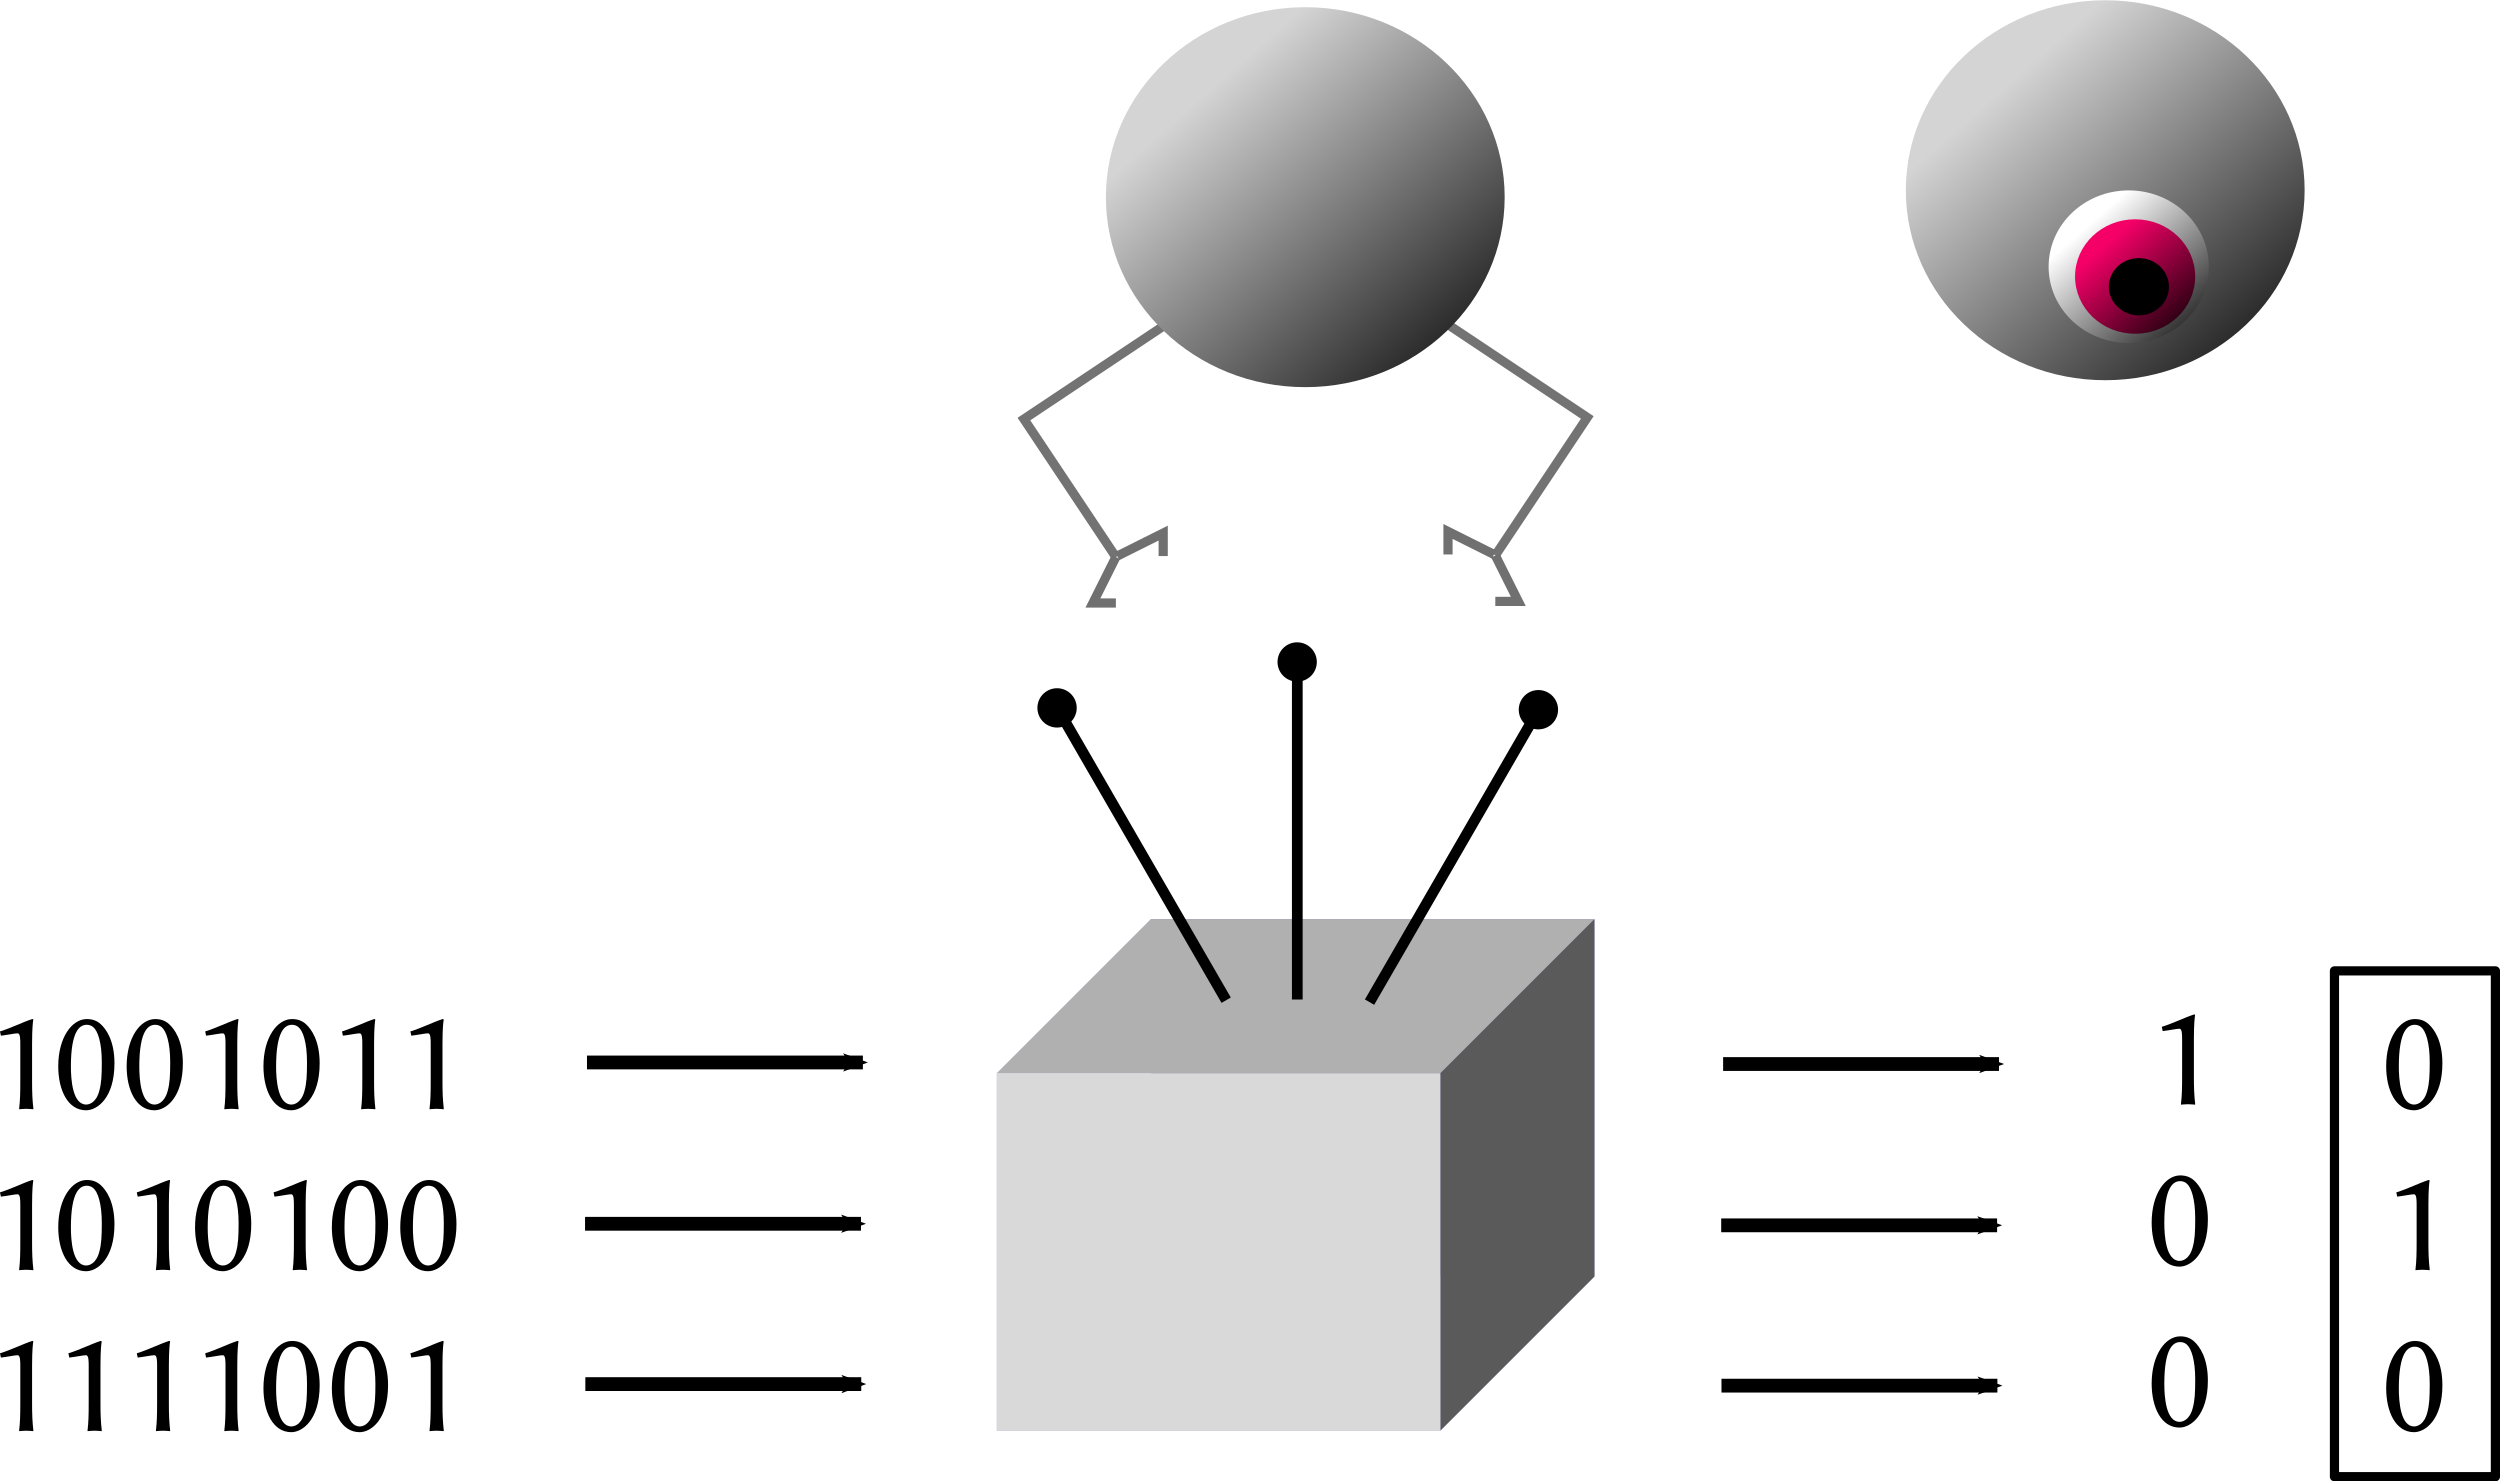 <?xml version="1.0" encoding="UTF-8" standalone="no"?>
<!-- Created with Inkscape (http://www.inkscape.org/) -->

<svg
   xmlns:dc="http://purl.org/dc/elements/1.1/"
   xmlns:cc="http://creativecommons.org/ns#"
   xmlns:rdf="http://www.w3.org/1999/02/22-rdf-syntax-ns#"
   xmlns:svg="http://www.w3.org/2000/svg"
   xmlns="http://www.w3.org/2000/svg"
   xmlns:xlink="http://www.w3.org/1999/xlink"
   xmlns:sodipodi="http://sodipodi.sourceforge.net/DTD/sodipodi-0.dtd"
   xmlns:inkscape="http://www.inkscape.org/namespaces/inkscape"
   width="153.435mm"
   height="90.913mm"
   viewBox="0 0 543.669 322.131"
   id="svg7165"
   version="1.1"
   inkscape:version="0.91 r13725"
   sodipodi:docname="box_4.svg">
  <defs
     id="defs7167">
    <marker
       inkscape:stockid="Arrow2Mend"
       orient="auto"
       refY="0"
       refX="0"
       id="Arrow2Mend-0"
       style="overflow:visible">
      <path
         inkscape:connector-curvature="0"
         id="path4220-2"
         style="fill-rule:evenodd;stroke-width:0.625;stroke-linejoin:round"
         d="M 8.719,4.034 -2.207,0.016 8.719,-4.002 c -1.745,2.372 -1.735,5.617 -6e-7,8.035 z"
         transform="scale(-0.6,-0.6)" />
    </marker>
    <marker
       inkscape:stockid="Arrow2Mend"
       orient="auto"
       refY="0"
       refX="0"
       id="marker7183"
       style="overflow:visible">
      <path
         inkscape:connector-curvature="0"
         id="path7185"
         style="fill-rule:evenodd;stroke-width:0.625;stroke-linejoin:round"
         d="M 8.719,4.034 -2.207,0.016 8.719,-4.002 c -1.745,2.372 -1.735,5.617 -6e-7,8.035 z"
         transform="scale(-0.6,-0.6)" />
    </marker>
    <marker
       inkscape:stockid="Arrow2Mend"
       orient="auto"
       refY="0"
       refX="0"
       id="marker7187"
       style="overflow:visible">
      <path
         inkscape:connector-curvature="0"
         id="path7189"
         style="fill-rule:evenodd;stroke-width:0.625;stroke-linejoin:round"
         d="M 8.719,4.034 -2.207,0.016 8.719,-4.002 c -1.745,2.372 -1.735,5.617 -6e-7,8.035 z"
         transform="scale(-0.6,-0.6)" />
    </marker>
    <marker
       inkscape:stockid="Arrow2Mend"
       orient="auto"
       refY="0"
       refX="0"
       id="marker7191"
       style="overflow:visible">
      <path
         inkscape:connector-curvature="0"
         id="path7193"
         style="fill-rule:evenodd;stroke-width:0.625;stroke-linejoin:round"
         d="M 8.719,4.034 -2.207,0.016 8.719,-4.002 c -1.745,2.372 -1.735,5.617 -6e-7,8.035 z"
         transform="scale(-0.6,-0.6)" />
    </marker>
    <marker
       inkscape:stockid="Arrow2Mend"
       orient="auto"
       refY="0"
       refX="0"
       id="marker7195"
       style="overflow:visible">
      <path
         inkscape:connector-curvature="0"
         id="path7197"
         style="fill-rule:evenodd;stroke-width:0.625;stroke-linejoin:round"
         d="M 8.719,4.034 -2.207,0.016 8.719,-4.002 c -1.745,2.372 -1.735,5.617 -6e-7,8.035 z"
         transform="scale(-0.6,-0.6)" />
    </marker>
    <marker
       inkscape:stockid="Arrow2Mend"
       orient="auto"
       refY="0"
       refX="0"
       id="marker7199"
       style="overflow:visible">
      <path
         inkscape:connector-curvature="0"
         id="path7201"
         style="fill-rule:evenodd;stroke-width:0.625;stroke-linejoin:round"
         d="M 8.719,4.034 -2.207,0.016 8.719,-4.002 c -1.745,2.372 -1.735,5.617 -6e-7,8.035 z"
         transform="scale(-0.6,-0.6)" />
    </marker>
    <marker
       inkscape:stockid="Arrow2Mend"
       orient="auto"
       refY="0"
       refX="0"
       id="Arrow2Mend-0-3"
       style="overflow:visible">
      <path
         inkscape:connector-curvature="0"
         id="path4220-2-6"
         style="fill-rule:evenodd;stroke-width:0.625;stroke-linejoin:round"
         d="M 8.719,4.034 -2.207,0.016 8.719,-4.002 c -1.745,2.372 -1.735,5.617 -6e-7,8.035 z"
         transform="scale(-0.6,-0.6)" />
    </marker>
    <marker
       inkscape:stockid="Arrow2Mend"
       orient="auto"
       refY="0"
       refX="0"
       id="marker7518"
       style="overflow:visible">
      <path
         inkscape:connector-curvature="0"
         id="path7520"
         style="fill-rule:evenodd;stroke-width:0.625;stroke-linejoin:round"
         d="M 8.719,4.034 -2.207,0.016 8.719,-4.002 c -1.745,2.372 -1.735,5.617 -6e-7,8.035 z"
         transform="scale(-0.6,-0.6)" />
    </marker>
    <marker
       inkscape:stockid="Arrow2Mend"
       orient="auto"
       refY="0"
       refX="0"
       id="marker7522"
       style="overflow:visible">
      <path
         inkscape:connector-curvature="0"
         id="path7524"
         style="fill-rule:evenodd;stroke-width:0.625;stroke-linejoin:round"
         d="M 8.719,4.034 -2.207,0.016 8.719,-4.002 c -1.745,2.372 -1.735,5.617 -6e-7,8.035 z"
         transform="scale(-0.6,-0.6)" />
    </marker>
    <marker
       inkscape:stockid="Arrow2Mend"
       orient="auto"
       refY="0"
       refX="0"
       id="marker7526"
       style="overflow:visible">
      <path
         inkscape:connector-curvature="0"
         id="path7528"
         style="fill-rule:evenodd;stroke-width:0.625;stroke-linejoin:round"
         d="M 8.719,4.034 -2.207,0.016 8.719,-4.002 c -1.745,2.372 -1.735,5.617 -6e-7,8.035 z"
         transform="scale(-0.6,-0.6)" />
    </marker>
    <marker
       inkscape:stockid="Arrow2Mend"
       orient="auto"
       refY="0"
       refX="0"
       id="marker7530"
       style="overflow:visible">
      <path
         inkscape:connector-curvature="0"
         id="path7532"
         style="fill-rule:evenodd;stroke-width:0.625;stroke-linejoin:round"
         d="M 8.719,4.034 -2.207,0.016 8.719,-4.002 c -1.745,2.372 -1.735,5.617 -6e-7,8.035 z"
         transform="scale(-0.6,-0.6)" />
    </marker>
    <marker
       inkscape:stockid="Arrow2Mend"
       orient="auto"
       refY="0"
       refX="0"
       id="marker7534"
       style="overflow:visible">
      <path
         inkscape:connector-curvature="0"
         id="path7536"
         style="fill-rule:evenodd;stroke-width:0.625;stroke-linejoin:round"
         d="M 8.719,4.034 -2.207,0.016 8.719,-4.002 c -1.745,2.372 -1.735,5.617 -6e-7,8.035 z"
         transform="scale(-0.6,-0.6)" />
    </marker>
    <marker
       inkscape:stockid="Arrow2Mend"
       orient="auto"
       refY="0"
       refX="0"
       id="marker7538"
       style="overflow:visible">
      <path
         inkscape:connector-curvature="0"
         id="path7540"
         style="fill-rule:evenodd;stroke-width:0.625;stroke-linejoin:round"
         d="M 8.719,4.034 -2.207,0.016 8.719,-4.002 c -1.745,2.372 -1.735,5.617 -6e-7,8.035 z"
         transform="scale(-0.6,-0.6)" />
    </marker>
    <marker
       inkscape:stockid="Arrow2Mend"
       orient="auto"
       refY="0"
       refX="0"
       id="marker7542"
       style="overflow:visible">
      <path
         inkscape:connector-curvature="0"
         id="path7544"
         style="fill-rule:evenodd;stroke-width:0.625;stroke-linejoin:round"
         d="M 8.719,4.034 -2.207,0.016 8.719,-4.002 c -1.745,2.372 -1.735,5.617 -6e-7,8.035 z"
         transform="scale(-0.6,-0.6)" />
    </marker>
    <marker
       inkscape:stockid="Arrow2Mend"
       orient="auto"
       refY="0"
       refX="0"
       id="marker7546"
       style="overflow:visible">
      <path
         inkscape:connector-curvature="0"
         id="path7548"
         style="fill-rule:evenodd;stroke-width:0.625;stroke-linejoin:round"
         d="M 8.719,4.034 -2.207,0.016 8.719,-4.002 c -1.745,2.372 -1.735,5.617 -6e-7,8.035 z"
         transform="scale(-0.6,-0.6)" />
    </marker>
    <marker
       inkscape:stockid="Arrow2Mend"
       orient="auto"
       refY="0"
       refX="0"
       id="marker7550"
       style="overflow:visible">
      <path
         inkscape:connector-curvature="0"
         id="path7552"
         style="fill-rule:evenodd;stroke-width:0.625;stroke-linejoin:round"
         d="M 8.719,4.034 -2.207,0.016 8.719,-4.002 c -1.745,2.372 -1.735,5.617 -6e-7,8.035 z"
         transform="scale(-0.6,-0.6)" />
    </marker>
    <marker
       inkscape:stockid="Arrow2Mend"
       orient="auto"
       refY="0"
       refX="0"
       id="marker7554"
       style="overflow:visible">
      <path
         inkscape:connector-curvature="0"
         id="path7556"
         style="fill-rule:evenodd;stroke-width:0.625;stroke-linejoin:round"
         d="M 8.719,4.034 -2.207,0.016 8.719,-4.002 c -1.745,2.372 -1.735,5.617 -6e-7,8.035 z"
         transform="scale(-0.6,-0.6)" />
    </marker>
    <marker
       inkscape:stockid="Arrow2Mend"
       orient="auto"
       refY="0"
       refX="0"
       id="marker7558"
       style="overflow:visible">
      <path
         inkscape:connector-curvature="0"
         id="path7560"
         style="fill-rule:evenodd;stroke-width:0.625;stroke-linejoin:round"
         d="M 8.719,4.034 -2.207,0.016 8.719,-4.002 c -1.745,2.372 -1.735,5.617 -6e-7,8.035 z"
         transform="scale(-0.6,-0.6)" />
    </marker>
    <linearGradient
       id="linearGradient4118-6-3">
      <stop
         style="stop-color:#d4d4d4;stop-opacity:1;"
         offset="0"
         id="stop4120-7-3" />
      <stop
         style="stop-color:#000000;stop-opacity:1"
         offset="1"
         id="stop4122-5-44" />
    </linearGradient>
    <marker
       inkscape:stockid="Arrow2Mend"
       orient="auto"
       refY="0"
       refX="0"
       id="Arrow2Mend-0-7"
       style="overflow:visible">
      <path
         inkscape:connector-curvature="0"
         id="path4220-2-5"
         style="fill-rule:evenodd;stroke-width:0.625;stroke-linejoin:round"
         d="M 8.719,4.034 -2.207,0.016 8.719,-4.002 c -1.745,2.372 -1.735,5.617 -6e-7,8.035 z"
         transform="scale(-0.6,-0.6)" />
    </marker>
    <marker
       inkscape:stockid="Arrow2Mend"
       orient="auto"
       refY="0"
       refX="0"
       id="marker8218"
       style="overflow:visible">
      <path
         inkscape:connector-curvature="0"
         id="path8220"
         style="fill-rule:evenodd;stroke-width:0.625;stroke-linejoin:round"
         d="M 8.719,4.034 -2.207,0.016 8.719,-4.002 c -1.745,2.372 -1.735,5.617 -6e-7,8.035 z"
         transform="scale(-0.6,-0.6)" />
    </marker>
    <marker
       inkscape:stockid="Arrow2Mend"
       orient="auto"
       refY="0"
       refX="0"
       id="marker8222"
       style="overflow:visible">
      <path
         inkscape:connector-curvature="0"
         id="path8224"
         style="fill-rule:evenodd;stroke-width:0.625;stroke-linejoin:round"
         d="M 8.719,4.034 -2.207,0.016 8.719,-4.002 c -1.745,2.372 -1.735,5.617 -6e-7,8.035 z"
         transform="scale(-0.6,-0.6)" />
    </marker>
    <marker
       inkscape:stockid="Arrow2Mend"
       orient="auto"
       refY="0"
       refX="0"
       id="marker8226"
       style="overflow:visible">
      <path
         inkscape:connector-curvature="0"
         id="path8228"
         style="fill-rule:evenodd;stroke-width:0.625;stroke-linejoin:round"
         d="M 8.719,4.034 -2.207,0.016 8.719,-4.002 c -1.745,2.372 -1.735,5.617 -6e-7,8.035 z"
         transform="scale(-0.6,-0.6)" />
    </marker>
    <marker
       inkscape:stockid="Arrow2Mend"
       orient="auto"
       refY="0"
       refX="0"
       id="marker8230"
       style="overflow:visible">
      <path
         inkscape:connector-curvature="0"
         id="path8232"
         style="fill-rule:evenodd;stroke-width:0.625;stroke-linejoin:round"
         d="M 8.719,4.034 -2.207,0.016 8.719,-4.002 c -1.745,2.372 -1.735,5.617 -6e-7,8.035 z"
         transform="scale(-0.6,-0.6)" />
    </marker>
    <marker
       inkscape:stockid="Arrow2Mend"
       orient="auto"
       refY="0"
       refX="0"
       id="marker8234"
       style="overflow:visible">
      <path
         inkscape:connector-curvature="0"
         id="path8236"
         style="fill-rule:evenodd;stroke-width:0.625;stroke-linejoin:round"
         d="M 8.719,4.034 -2.207,0.016 8.719,-4.002 c -1.745,2.372 -1.735,5.617 -6e-7,8.035 z"
         transform="scale(-0.6,-0.6)" />
    </marker>
    <marker
       inkscape:stockid="Arrow2Mend"
       orient="auto"
       refY="0"
       refX="0"
       id="Arrow2Mend-0-35"
       style="overflow:visible">
      <path
         inkscape:connector-curvature="0"
         id="path4220-2-62"
         style="fill-rule:evenodd;stroke-width:0.625;stroke-linejoin:round"
         d="M 8.719,4.034 -2.207,0.016 8.719,-4.002 c -1.745,2.372 -1.735,5.617 -6e-7,8.035 z"
         transform="scale(-0.6,-0.6)" />
    </marker>
    <marker
       inkscape:stockid="Arrow2Mend"
       orient="auto"
       refY="0"
       refX="0"
       id="marker8513"
       style="overflow:visible">
      <path
         inkscape:connector-curvature="0"
         id="path8515"
         style="fill-rule:evenodd;stroke-width:0.625;stroke-linejoin:round"
         d="M 8.719,4.034 -2.207,0.016 8.719,-4.002 c -1.745,2.372 -1.735,5.617 -6e-7,8.035 z"
         transform="scale(-0.6,-0.6)" />
    </marker>
    <marker
       inkscape:stockid="Arrow2Mend"
       orient="auto"
       refY="0"
       refX="0"
       id="marker8517"
       style="overflow:visible">
      <path
         inkscape:connector-curvature="0"
         id="path8519"
         style="fill-rule:evenodd;stroke-width:0.625;stroke-linejoin:round"
         d="M 8.719,4.034 -2.207,0.016 8.719,-4.002 c -1.745,2.372 -1.735,5.617 -6e-7,8.035 z"
         transform="scale(-0.6,-0.6)" />
    </marker>
    <marker
       inkscape:stockid="Arrow2Mend"
       orient="auto"
       refY="0"
       refX="0"
       id="marker8521"
       style="overflow:visible">
      <path
         inkscape:connector-curvature="0"
         id="path8523"
         style="fill-rule:evenodd;stroke-width:0.625;stroke-linejoin:round"
         d="M 8.719,4.034 -2.207,0.016 8.719,-4.002 c -1.745,2.372 -1.735,5.617 -6e-7,8.035 z"
         transform="scale(-0.6,-0.6)" />
    </marker>
    <marker
       inkscape:stockid="Arrow2Mend"
       orient="auto"
       refY="0"
       refX="0"
       id="marker8525"
       style="overflow:visible">
      <path
         inkscape:connector-curvature="0"
         id="path8527"
         style="fill-rule:evenodd;stroke-width:0.625;stroke-linejoin:round"
         d="M 8.719,4.034 -2.207,0.016 8.719,-4.002 c -1.745,2.372 -1.735,5.617 -6e-7,8.035 z"
         transform="scale(-0.6,-0.6)" />
    </marker>
    <marker
       inkscape:stockid="Arrow2Mend"
       orient="auto"
       refY="0"
       refX="0"
       id="marker8529"
       style="overflow:visible">
      <path
         inkscape:connector-curvature="0"
         id="path8531"
         style="fill-rule:evenodd;stroke-width:0.625;stroke-linejoin:round"
         d="M 8.719,4.034 -2.207,0.016 8.719,-4.002 c -1.745,2.372 -1.735,5.617 -6e-7,8.035 z"
         transform="scale(-0.6,-0.6)" />
    </marker>
    <linearGradient
       inkscape:collect="always"
       xlink:href="#linearGradient4118-6-3"
       id="linearGradient8829"
       gradientUnits="userSpaceOnUse"
       x1="382.857"
       y1="312.362"
       x2="640"
       y2="603.791" />
    <linearGradient
       inkscape:collect="always"
       xlink:href="#linearGradient4118-6-3"
       id="linearGradient8831"
       gradientUnits="userSpaceOnUse"
       x1="382.857"
       y1="312.362"
       x2="640"
       y2="603.791" />
    <linearGradient
       inkscape:collect="always"
       xlink:href="#linearGradient4118-6-7-54"
       id="linearGradient8833"
       gradientUnits="userSpaceOnUse"
       x1="382.857"
       y1="312.362"
       x2="640"
       y2="603.791" />
    <linearGradient
       id="linearGradient4118-6-7-54">
      <stop
         style="stop-color:#ffffff;stop-opacity:1;"
         offset="0"
         id="stop4120-7-4-9" />
      <stop
         style="stop-color:#000000;stop-opacity:1"
         offset="1"
         id="stop4122-5-4-8" />
    </linearGradient>
    <linearGradient
       inkscape:collect="always"
       xlink:href="#linearGradient4118-6-7-7-85"
       id="linearGradient8835"
       gradientUnits="userSpaceOnUse"
       x1="382.857"
       y1="312.362"
       x2="640"
       y2="603.791" />
    <linearGradient
       id="linearGradient4118-6-7-7-85">
      <stop
         style="stop-color:#f40067;stop-opacity:1;"
         offset="0"
         id="stop4120-7-4-8-2" />
      <stop
         style="stop-color:#000000;stop-opacity:1"
         offset="1"
         id="stop4122-5-4-6-2" />
    </linearGradient>
    <linearGradient
       inkscape:collect="always"
       xlink:href="#linearGradient4118-6-7-7-4-7"
       id="linearGradient8837"
       gradientUnits="userSpaceOnUse"
       x1="382.857"
       y1="312.362"
       x2="640"
       y2="603.791" />
    <linearGradient
       id="linearGradient4118-6-7-7-4-7">
      <stop
         style="stop-color:#000000;stop-opacity:1;"
         offset="0"
         id="stop4120-7-4-8-3-03" />
      <stop
         style="stop-color:#000000;stop-opacity:1"
         offset="1"
         id="stop4122-5-4-6-1-46" />
    </linearGradient>
  </defs>
  <sodipodi:namedview
     id="base"
     pagecolor="#ffffff"
     bordercolor="#666666"
     borderopacity="1.0"
     inkscape:pageopacity="0.0"
     inkscape:pageshadow="2"
     inkscape:zoom="0.98994949"
     inkscape:cx="349.12774"
     inkscape:cy="187.8738"
     inkscape:document-units="px"
     inkscape:current-layer="g8752"
     showgrid="false"
     fit-margin-top="0"
     fit-margin-left="0"
     fit-margin-right="0"
     fit-margin-bottom="0"
     inkscape:window-width="1366"
     inkscape:window-height="741"
     inkscape:window-x="1366"
     inkscape:window-y="0"
     inkscape:window-maximized="1" />
  <g
     inkscape:label="Layer 1"
     inkscape:groupmode="layer"
     id="layer1"
     transform="translate(-53.323,-424.449)">
    <g
       style="display:inline"
       id="g8752"
       transform="translate(-144.008,237.58)">
      <g
         id="g7094-7"
         style="display:inline"
         transform="translate(-20,80)">
        <g
           id="g3217-2"
           style="fill:#000000;fill-opacity:1;fill-rule:nonzero;stroke:#000000;stroke-width:1;stroke-linejoin:round;stroke-miterlimit:4;stroke-dasharray:none;stroke-dashoffset:0;stroke-opacity:1">
          <path
             inkscape:connector-curvature="0"
             d="m 564.063,306.766 -96.471,0 0,77.705 96.471,0 z"
             style="fill:#8686bf;fill-rule:evenodd;stroke:none"
             id="path7082-5" />
          <path
             inkscape:connector-curvature="0"
             d="m 467.593,306.766 0,77.705 -33.51,33.51 0,-77.705 z"
             style="fill:#d7d7ff;fill-rule:evenodd;stroke:none"
             id="path7084-8" />
          <path
             inkscape:connector-curvature="0"
             d="m 564.063,384.471 -96.471,0 -33.51,33.51 96.471,0 z"
             style="fill:#afafde;fill-rule:evenodd;stroke:none"
             id="path7086-9" />
          <path
             inkscape:connector-curvature="0"
             d="m 564.063,306.766 -96.471,0 -33.51,33.51 96.471,0 z"
             style="fill:#b0b0b0;fill-opacity:1;fill-rule:evenodd;stroke:none"
             id="path7088-0" />
          <path
             inkscape:connector-curvature="0"
             d="m 564.063,306.766 0,77.705 -33.51,33.51 0,-77.705 z"
             style="fill:#5a5a5a;fill-opacity:1;fill-rule:evenodd;stroke:none"
             id="path7090-2" />
          <path
             inkscape:connector-curvature="0"
             d="m 530.553,340.276 -96.471,0 0,77.705 96.471,0 z"
             style="fill:#d9d9d9;fill-opacity:1;fill-rule:evenodd;stroke:none"
             id="path7092-4" />
        </g>
        <g
           id="g4671-76"
           transform="matrix(0.777,0,0,0.777,204.19,53.834)">
          <path
             inkscape:connector-curvature="0"
             id="path4665-57"
             d="m 380,348 0,-90"
             style="fill:none;stroke:#000000;stroke-width:3;stroke-linecap:butt;stroke-linejoin:miter;stroke-miterlimit:4;stroke-dasharray:none;stroke-opacity:1" />
          <circle
             transform="translate(-20.035,0.529)"
             id="path4669-1"
             style="color:#000000;display:inline;overflow:visible;visibility:visible;fill:#000000;fill-opacity:1;fill-rule:nonzero;stroke:#000000;stroke-width:1;stroke-linecap:butt;stroke-linejoin:miter;stroke-miterlimit:4;stroke-dasharray:none;stroke-dashoffset:0;stroke-opacity:1;marker:none;enable-background:accumulate"
             cx="400"
             cy="253"
             r="5" />
        </g>
        <g
           transform="matrix(0.673,0.389,-0.389,0.673,394.792,-57.226)"
           id="g4671-7-3">
          <path
             inkscape:connector-curvature="0"
             id="path4665-5-3"
             d="m 380,348 0,-90"
             style="fill:none;stroke:#000000;stroke-width:3;stroke-linecap:butt;stroke-linejoin:miter;stroke-miterlimit:4;stroke-dasharray:none;stroke-opacity:1" />
          <circle
             transform="translate(-20.035,0.529)"
             id="path4669-9-3"
             style="color:#000000;display:inline;overflow:visible;visibility:visible;fill:#000000;fill-opacity:1;fill-rule:nonzero;stroke:#000000;stroke-width:1;stroke-linecap:butt;stroke-linejoin:miter;stroke-miterlimit:4;stroke-dasharray:none;stroke-dashoffset:0;stroke-opacity:1;marker:none;enable-background:accumulate"
             cx="400"
             cy="253"
             r="5" />
        </g>
        <g
           transform="matrix(0.673,-0.389,0.389,0.673,92.87,237.994)"
           id="g4671-2-8">
          <path
             inkscape:connector-curvature="0"
             id="path4665-2-5"
             d="m 380,348 0,-90"
             style="fill:none;stroke:#000000;stroke-width:3;stroke-linecap:butt;stroke-linejoin:miter;stroke-miterlimit:4;stroke-dasharray:none;stroke-opacity:1" />
          <circle
             transform="translate(-20.035,0.529)"
             id="path4669-8-1"
             style="color:#000000;display:inline;overflow:visible;visibility:visible;fill:#000000;fill-opacity:1;fill-rule:nonzero;stroke:#000000;stroke-width:1;stroke-linecap:butt;stroke-linejoin:miter;stroke-miterlimit:4;stroke-dasharray:none;stroke-dashoffset:0;stroke-opacity:1;marker:none;enable-background:accumulate"
             cx="400"
             cy="253"
             r="5" />
        </g>
      </g>
      <path
         inkscape:connector-curvature="0"
         id="path4744-0"
         d="m 324.562,453 60,0"
         style="display:inline;fill:none;stroke:#000000;stroke-width:3;stroke-linecap:butt;stroke-linejoin:miter;stroke-miterlimit:4;stroke-dasharray:none;stroke-opacity:1;marker-end:url(#Arrow2Mend-0-35)" />
      <g
         transform="translate(-22,144.882)"
         style="font-style:normal;font-variant:normal;font-weight:normal;font-stretch:normal;font-size:32px;line-height:125%;font-family:'Linux Biolinum O';-inkscape-font-specification:Sans;text-align:end;letter-spacing:0px;word-spacing:0px;text-anchor:end;display:inline;fill:#000000;fill-opacity:1;stroke:none"
         id="flowRoot4954-8">
        <path
           d="m 226.307,312.07 0,-8.128 c 0,-3.456 0.192,-4.736 0.256,-5.184 0,-0.16 -0.096,-0.16 -0.224,-0.16 -2.08,0.672 -4.512,1.92 -7.008,2.688 l 0.192,0.928 c 1.44,-0.16 3.008,-0.512 3.648,-0.512 0.576,0 0.576,1.28 0.576,2.432 l 0,7.936 c 0,2.496 -0.032,4.224 -0.256,6.048 l 0.032,0.096 c 0,0 0.896,-0.096 1.472,-0.096 0.64,0 1.536,0.096 1.536,0.096 l 0.064,-0.096 c -0.224,-1.92 -0.288,-3.52 -0.288,-6.048 z"
           style=""
           id="path3517" />
        <path
           d="m 238.206,299.846 c 0.544,0 1.056,0.192 1.408,0.512 0.992,0.832 1.856,3.328 1.856,7.616 0,2.944 -0.096,4.608 -0.544,6.24 -0.704,2.656 -2.272,2.976 -2.848,2.976 -2.976,0 -3.328,-5.472 -3.328,-8.256 0,-7.904 1.984,-9.088 3.456,-9.088 z m -0.16,18.592 c 2.464,0 6.176,-2.72 6.176,-10.208 0,-4.992 -1.824,-7.456 -2.976,-8.512 -0.864,-0.8 -1.888,-1.12 -3.04,-1.12 -3.2,0 -6.208,3.968 -6.208,10.272 0,5.184 2.08,9.568 6.048,9.568 z"
           style=""
           id="path3519" />
        <path
           d="m 256.057,312.07 0,-8.128 c 0,-3.456 0.192,-4.736 0.256,-5.184 0,-0.16 -0.096,-0.16 -0.224,-0.16 -2.08,0.672 -4.512,1.92 -7.008,2.688 l 0.192,0.928 c 1.44,-0.16 3.008,-0.512 3.648,-0.512 0.576,0 0.576,1.28 0.576,2.432 l 0,7.936 c 0,2.496 -0.032,4.224 -0.256,6.048 l 0.032,0.096 c 0,0 0.896,-0.096 1.472,-0.096 0.64,0 1.536,0.096 1.536,0.096 l 0.064,-0.096 c -0.224,-1.92 -0.288,-3.52 -0.288,-6.048 z"
           style=""
           id="path3521" />
        <path
           d="m 267.956,299.846 c 0.544,0 1.056,0.192 1.408,0.512 0.992,0.832 1.856,3.328 1.856,7.616 0,2.944 -0.096,4.608 -0.544,6.24 -0.704,2.656 -2.272,2.976 -2.848,2.976 -2.976,0 -3.328,-5.472 -3.328,-8.256 0,-7.904 1.984,-9.088 3.456,-9.088 z m -0.16,18.592 c 2.464,0 6.176,-2.72 6.176,-10.208 0,-4.992 -1.824,-7.456 -2.976,-8.512 -0.864,-0.8 -1.888,-1.12 -3.04,-1.12 -3.2,0 -6.208,3.968 -6.208,10.272 0,5.184 2.08,9.568 6.048,9.568 z"
           style=""
           id="path3523" />
        <path
           d="m 285.807,312.07 0,-8.128 c 0,-3.456 0.192,-4.736 0.256,-5.184 0,-0.16 -0.096,-0.16 -0.224,-0.16 -2.08,0.672 -4.512,1.92 -7.008,2.688 l 0.192,0.928 c 1.44,-0.16 3.008,-0.512 3.648,-0.512 0.576,0 0.576,1.28 0.576,2.432 l 0,7.936 c 0,2.496 -0.032,4.224 -0.256,6.048 l 0.032,0.096 c 0,0 0.896,-0.096 1.472,-0.096 0.64,0 1.536,0.096 1.536,0.096 l 0.064,-0.096 c -0.224,-1.92 -0.288,-3.52 -0.288,-6.048 z"
           style=""
           id="path3525" />
        <path
           d="m 297.706,299.846 c 0.544,0 1.056,0.192 1.408,0.512 0.992,0.832 1.856,3.328 1.856,7.616 0,2.944 -0.096,4.608 -0.544,6.24 -0.704,2.656 -2.272,2.976 -2.848,2.976 -2.976,0 -3.328,-5.472 -3.328,-8.256 0,-7.904 1.984,-9.088 3.456,-9.088 z m -0.16,18.592 c 2.464,0 6.176,-2.72 6.176,-10.208 0,-4.992 -1.824,-7.456 -2.976,-8.512 -0.864,-0.8 -1.888,-1.12 -3.04,-1.12 -3.2,0 -6.208,3.968 -6.208,10.272 0,5.184 2.08,9.568 6.048,9.568 z"
           style=""
           id="path3527" />
        <path
           d="m 312.581,299.846 c 0.544,0 1.056,0.192 1.408,0.512 0.992,0.832 1.856,3.328 1.856,7.616 0,2.944 -0.096,4.608 -0.544,6.24 -0.704,2.656 -2.272,2.976 -2.848,2.976 -2.976,0 -3.328,-5.472 -3.328,-8.256 0,-7.904 1.984,-9.088 3.456,-9.088 z m -0.16,18.592 c 2.464,0 6.176,-2.72 6.176,-10.208 0,-4.992 -1.824,-7.456 -2.976,-8.512 -0.864,-0.8 -1.888,-1.12 -3.04,-1.12 -3.2,0 -6.208,3.968 -6.208,10.272 0,5.184 2.08,9.568 6.048,9.568 z"
           style=""
           id="path3529" />
      </g>
      <g
         transform="translate(-22,179.882)"
         style="font-style:normal;font-variant:normal;font-weight:normal;font-stretch:normal;font-size:32px;line-height:125%;font-family:'Linux Biolinum O';-inkscape-font-specification:Sans;text-align:end;letter-spacing:0px;word-spacing:0px;text-anchor:end;display:inline;fill:#000000;fill-opacity:1;stroke:none"
         id="flowRoot4954-6-50">
        <path
           d="m 226.307,312.07 0,-8.128 c 0,-3.456 0.192,-4.736 0.256,-5.184 0,-0.16 -0.096,-0.16 -0.224,-0.16 -2.08,0.672 -4.512,1.92 -7.008,2.688 l 0.192,0.928 c 1.44,-0.16 3.008,-0.512 3.648,-0.512 0.576,0 0.576,1.28 0.576,2.432 l 0,7.936 c 0,2.496 -0.032,4.224 -0.256,6.048 l 0.032,0.096 c 0,0 0.896,-0.096 1.472,-0.096 0.64,0 1.536,0.096 1.536,0.096 l 0.064,-0.096 c -0.224,-1.92 -0.288,-3.52 -0.288,-6.048 z"
           style=""
           id="path3502" />
        <path
           d="m 241.182,312.07 0,-8.128 c 0,-3.456 0.192,-4.736 0.256,-5.184 0,-0.16 -0.096,-0.16 -0.224,-0.16 -2.08,0.672 -4.512,1.92 -7.008,2.688 l 0.192,0.928 c 1.44,-0.16 3.008,-0.512 3.648,-0.512 0.576,0 0.576,1.28 0.576,2.432 l 0,7.936 c 0,2.496 -0.032,4.224 -0.256,6.048 l 0.032,0.096 c 0,0 0.896,-0.096 1.472,-0.096 0.64,0 1.536,0.096 1.536,0.096 l 0.064,-0.096 c -0.224,-1.92 -0.288,-3.52 -0.288,-6.048 z"
           style=""
           id="path3504" />
        <path
           d="m 256.057,312.07 0,-8.128 c 0,-3.456 0.192,-4.736 0.256,-5.184 0,-0.16 -0.096,-0.16 -0.224,-0.16 -2.08,0.672 -4.512,1.92 -7.008,2.688 l 0.192,0.928 c 1.44,-0.16 3.008,-0.512 3.648,-0.512 0.576,0 0.576,1.28 0.576,2.432 l 0,7.936 c 0,2.496 -0.032,4.224 -0.256,6.048 l 0.032,0.096 c 0,0 0.896,-0.096 1.472,-0.096 0.64,0 1.536,0.096 1.536,0.096 l 0.064,-0.096 c -0.224,-1.92 -0.288,-3.52 -0.288,-6.048 z"
           style=""
           id="path3506" />
        <path
           d="m 270.932,312.07 0,-8.128 c 0,-3.456 0.192,-4.736 0.256,-5.184 0,-0.16 -0.096,-0.16 -0.224,-0.16 -2.08,0.672 -4.512,1.92 -7.008,2.688 l 0.192,0.928 c 1.44,-0.16 3.008,-0.512 3.648,-0.512 0.576,0 0.576,1.28 0.576,2.432 l 0,7.936 c 0,2.496 -0.032,4.224 -0.256,6.048 l 0.032,0.096 c 0,0 0.896,-0.096 1.472,-0.096 0.64,0 1.536,0.096 1.536,0.096 l 0.064,-0.096 c -0.224,-1.92 -0.288,-3.52 -0.288,-6.048 z"
           style=""
           id="path3508" />
        <path
           d="m 282.831,299.846 c 0.544,0 1.056,0.192 1.408,0.512 0.992,0.832 1.856,3.328 1.856,7.616 0,2.944 -0.096,4.608 -0.544,6.24 -0.704,2.656 -2.272,2.976 -2.848,2.976 -2.976,0 -3.328,-5.472 -3.328,-8.256 0,-7.904 1.984,-9.088 3.456,-9.088 z m -0.16,18.592 c 2.464,0 6.176,-2.72 6.176,-10.208 0,-4.992 -1.824,-7.456 -2.976,-8.512 -0.864,-0.8 -1.888,-1.12 -3.04,-1.12 -3.2,0 -6.208,3.968 -6.208,10.272 0,5.184 2.08,9.568 6.048,9.568 z"
           style=""
           id="path3510" />
        <path
           d="m 297.706,299.846 c 0.544,0 1.056,0.192 1.408,0.512 0.992,0.832 1.856,3.328 1.856,7.616 0,2.944 -0.096,4.608 -0.544,6.24 -0.704,2.656 -2.272,2.976 -2.848,2.976 -2.976,0 -3.328,-5.472 -3.328,-8.256 0,-7.904 1.984,-9.088 3.456,-9.088 z m -0.16,18.592 c 2.464,0 6.176,-2.72 6.176,-10.208 0,-4.992 -1.824,-7.456 -2.976,-8.512 -0.864,-0.8 -1.888,-1.12 -3.04,-1.12 -3.2,0 -6.208,3.968 -6.208,10.272 0,5.184 2.08,9.568 6.048,9.568 z"
           style=""
           id="path3512" />
        <path
           d="m 315.557,312.07 0,-8.128 c 0,-3.456 0.192,-4.736 0.256,-5.184 0,-0.16 -0.096,-0.16 -0.224,-0.16 -2.08,0.672 -4.512,1.92 -7.008,2.688 l 0.192,0.928 c 1.44,-0.16 3.008,-0.512 3.648,-0.512 0.576,0 0.576,1.28 0.576,2.432 l 0,7.936 c 0,2.496 -0.032,4.224 -0.256,6.048 l 0.032,0.096 c 0,0 0.896,-0.096 1.472,-0.096 0.64,0 1.536,0.096 1.536,0.096 l 0.064,-0.096 c -0.224,-1.92 -0.288,-3.52 -0.288,-6.048 z"
           style=""
           id="path3514" />
      </g>
      <g
         transform="translate(-22,109.882)"
         style="font-style:normal;font-variant:normal;font-weight:normal;font-stretch:normal;font-size:32px;line-height:125%;font-family:'Linux Biolinum O';-inkscape-font-specification:Sans;text-align:end;letter-spacing:0px;word-spacing:0px;text-anchor:end;display:inline;fill:#000000;fill-opacity:1;stroke:none"
         id="flowRoot4954-6-3-1">
        <path
           d="m 226.307,312.07 0,-8.128 c 0,-3.456 0.192,-4.736 0.256,-5.184 0,-0.16 -0.096,-0.16 -0.224,-0.16 -2.08,0.672 -4.512,1.92 -7.008,2.688 l 0.192,0.928 c 1.44,-0.16 3.008,-0.512 3.648,-0.512 0.576,0 0.576,1.28 0.576,2.432 l 0,7.936 c 0,2.496 -0.032,4.224 -0.256,6.048 l 0.032,0.096 c 0,0 0.896,-0.096 1.472,-0.096 0.64,0 1.536,0.096 1.536,0.096 l 0.064,-0.096 c -0.224,-1.92 -0.288,-3.52 -0.288,-6.048 z"
           style=""
           id="path3487" />
        <path
           d="m 238.206,299.846 c 0.544,0 1.056,0.192 1.408,0.512 0.992,0.832 1.856,3.328 1.856,7.616 0,2.944 -0.096,4.608 -0.544,6.24 -0.704,2.656 -2.272,2.976 -2.848,2.976 -2.976,0 -3.328,-5.472 -3.328,-8.256 0,-7.904 1.984,-9.088 3.456,-9.088 z m -0.16,18.592 c 2.464,0 6.176,-2.72 6.176,-10.208 0,-4.992 -1.824,-7.456 -2.976,-8.512 -0.864,-0.8 -1.888,-1.12 -3.04,-1.12 -3.2,0 -6.208,3.968 -6.208,10.272 0,5.184 2.08,9.568 6.048,9.568 z"
           style=""
           id="path3489" />
        <path
           d="m 253.081,299.846 c 0.544,0 1.056,0.192 1.408,0.512 0.992,0.832 1.856,3.328 1.856,7.616 0,2.944 -0.096,4.608 -0.544,6.24 -0.704,2.656 -2.272,2.976 -2.848,2.976 -2.976,0 -3.328,-5.472 -3.328,-8.256 0,-7.904 1.984,-9.088 3.456,-9.088 z m -0.16,18.592 c 2.464,0 6.176,-2.72 6.176,-10.208 0,-4.992 -1.824,-7.456 -2.976,-8.512 -0.864,-0.8 -1.888,-1.12 -3.04,-1.12 -3.2,0 -6.208,3.968 -6.208,10.272 0,5.184 2.08,9.568 6.048,9.568 z"
           style=""
           id="path3491" />
        <path
           d="m 270.932,312.07 0,-8.128 c 0,-3.456 0.192,-4.736 0.256,-5.184 0,-0.16 -0.096,-0.16 -0.224,-0.16 -2.08,0.672 -4.512,1.92 -7.008,2.688 l 0.192,0.928 c 1.44,-0.16 3.008,-0.512 3.648,-0.512 0.576,0 0.576,1.28 0.576,2.432 l 0,7.936 c 0,2.496 -0.032,4.224 -0.256,6.048 l 0.032,0.096 c 0,0 0.896,-0.096 1.472,-0.096 0.64,0 1.536,0.096 1.536,0.096 l 0.064,-0.096 c -0.224,-1.92 -0.288,-3.52 -0.288,-6.048 z"
           style=""
           id="path3493" />
        <path
           d="m 282.831,299.846 c 0.544,0 1.056,0.192 1.408,0.512 0.992,0.832 1.856,3.328 1.856,7.616 0,2.944 -0.096,4.608 -0.544,6.24 -0.704,2.656 -2.272,2.976 -2.848,2.976 -2.976,0 -3.328,-5.472 -3.328,-8.256 0,-7.904 1.984,-9.088 3.456,-9.088 z m -0.16,18.592 c 2.464,0 6.176,-2.72 6.176,-10.208 0,-4.992 -1.824,-7.456 -2.976,-8.512 -0.864,-0.8 -1.888,-1.12 -3.04,-1.12 -3.2,0 -6.208,3.968 -6.208,10.272 0,5.184 2.08,9.568 6.048,9.568 z"
           style=""
           id="path3495" />
        <path
           d="m 300.682,312.07 0,-8.128 c 0,-3.456 0.192,-4.736 0.256,-5.184 0,-0.16 -0.096,-0.16 -0.224,-0.16 -2.08,0.672 -4.512,1.92 -7.008,2.688 l 0.192,0.928 c 1.44,-0.16 3.008,-0.512 3.648,-0.512 0.576,0 0.576,1.28 0.576,2.432 l 0,7.936 c 0,2.496 -0.032,4.224 -0.256,6.048 l 0.032,0.096 c 0,0 0.896,-0.096 1.472,-0.096 0.64,0 1.536,0.096 1.536,0.096 l 0.064,-0.096 c -0.224,-1.92 -0.288,-3.52 -0.288,-6.048 z"
           style=""
           id="path3497" />
        <path
           d="m 315.557,312.07 0,-8.128 c 0,-3.456 0.192,-4.736 0.256,-5.184 0,-0.16 -0.096,-0.16 -0.224,-0.16 -2.08,0.672 -4.512,1.92 -7.008,2.688 l 0.192,0.928 c 1.44,-0.16 3.008,-0.512 3.648,-0.512 0.576,0 0.576,1.28 0.576,2.432 l 0,7.936 c 0,2.496 -0.032,4.224 -0.256,6.048 l 0.032,0.096 c 0,0 0.896,-0.096 1.472,-0.096 0.64,0 1.536,0.096 1.536,0.096 l 0.064,-0.096 c -0.224,-1.92 -0.288,-3.52 -0.288,-6.048 z"
           style=""
           id="path3499" />
      </g>
      <g
         transform="translate(465.562,143.882)"
         style="font-style:normal;font-variant:normal;font-weight:normal;font-stretch:normal;font-size:32px;line-height:125%;font-family:'Linux Biolinum O';-inkscape-font-specification:Sans;text-align:start;letter-spacing:0px;word-spacing:0px;text-anchor:start;display:inline;fill:#000000;fill-opacity:1;stroke:none"
         id="flowRoot4954-6-3-7-3">
        <path
           d="m 205.893,299.846 c 0.544,0 1.056,0.192 1.408,0.512 0.992,0.832 1.856,3.328 1.856,7.616 0,2.944 -0.096,4.608 -0.544,6.24 -0.704,2.656 -2.272,2.976 -2.848,2.976 -2.976,0 -3.328,-5.472 -3.328,-8.256 0,-7.904 1.984,-9.088 3.456,-9.088 z m -0.16,18.592 c 2.464,0 6.176,-2.72 6.176,-10.208 0,-4.992 -1.824,-7.456 -2.976,-8.512 -0.864,-0.8 -1.888,-1.12 -3.04,-1.12 -3.2,0 -6.208,3.968 -6.208,10.272 0,5.184 2.08,9.568 6.048,9.568 z"
           style=""
           id="path3548" />
      </g>
      <g
         transform="translate(465.562,108.882)"
         style="font-style:normal;font-variant:normal;font-weight:normal;font-stretch:normal;font-size:32px;line-height:125%;font-family:'Linux Biolinum O';-inkscape-font-specification:Sans;text-align:start;letter-spacing:0px;word-spacing:0px;text-anchor:start;display:inline;fill:#000000;fill-opacity:1;stroke:none"
         id="flowRoot4954-6-3-7-0-83">
        <path
           d="m 208.869,312.07 0,-8.128 c 0,-3.456 0.192,-4.736 0.256,-5.184 0,-0.16 -0.096,-0.16 -0.224,-0.16 -2.08,0.672 -4.512,1.92 -7.008,2.688 l 0.192,0.928 c 1.44,-0.16 3.008,-0.512 3.648,-0.512 0.576,0 0.576,1.28 0.576,2.432 l 0,7.936 c 0,2.496 -0.032,4.224 -0.256,6.048 l 0.032,0.096 c 0,0 0.896,-0.096 1.472,-0.096 0.64,0 1.536,0.096 1.536,0.096 l 0.064,-0.096 c -0.224,-1.92 -0.288,-3.52 -0.288,-6.048 z"
           style=""
           id="path3545" />
      </g>
      <g
         transform="translate(465.562,178.882)"
         style="font-style:normal;font-variant:normal;font-weight:normal;font-stretch:normal;font-size:32px;line-height:125%;font-family:'Linux Biolinum O';-inkscape-font-specification:Sans;text-align:start;letter-spacing:0px;word-spacing:0px;text-anchor:start;display:inline;fill:#000000;fill-opacity:1;stroke:none"
         id="flowRoot4954-6-3-7-0-0-9">
        <path
           d="m 205.893,299.846 c 0.544,0 1.056,0.192 1.408,0.512 0.992,0.832 1.856,3.328 1.856,7.616 0,2.944 -0.096,4.608 -0.544,6.24 -0.704,2.656 -2.272,2.976 -2.848,2.976 -2.976,0 -3.328,-5.472 -3.328,-8.256 0,-7.904 1.984,-9.088 3.456,-9.088 z m -0.16,18.592 c 2.464,0 6.176,-2.72 6.176,-10.208 0,-4.992 -1.824,-7.456 -2.976,-8.512 -0.864,-0.8 -1.888,-1.12 -3.04,-1.12 -3.2,0 -6.208,3.968 -6.208,10.272 0,5.184 2.08,9.568 6.048,9.568 z"
           style=""
           id="path3542" />
      </g>
      <path
         inkscape:connector-curvature="0"
         id="path4744-1-7"
         d="m 324.979,417.921 60,0"
         style="display:inline;fill:none;stroke:#000000;stroke-width:3;stroke-linecap:butt;stroke-linejoin:miter;stroke-miterlimit:4;stroke-dasharray:none;stroke-opacity:1;marker-end:url(#Arrow2Mend-0-35)" />
      <path
         inkscape:connector-curvature="0"
         id="path4744-1-4-6"
         d="m 324.624,487.865 60,0"
         style="display:inline;fill:none;stroke:#000000;stroke-width:3;stroke-linecap:butt;stroke-linejoin:miter;stroke-miterlimit:4;stroke-dasharray:none;stroke-opacity:1;marker-end:url(#Arrow2Mend-0-35)" />
      <path
         inkscape:connector-curvature="0"
         id="path4744-6-1"
         d="m 571.636,453.338 60,0"
         style="display:inline;fill:none;stroke:#000000;stroke-width:3;stroke-linecap:butt;stroke-linejoin:miter;stroke-miterlimit:4;stroke-dasharray:none;stroke-opacity:1;marker-end:url(#Arrow2Mend-0-35)" />
      <path
         inkscape:connector-curvature="0"
         id="path4744-1-9-5"
         d="m 572.053,418.259 60,0"
         style="display:inline;fill:none;stroke:#000000;stroke-width:3;stroke-linecap:butt;stroke-linejoin:miter;stroke-miterlimit:4;stroke-dasharray:none;stroke-opacity:1;marker-end:url(#Arrow2Mend-0-35)" />
      <path
         inkscape:connector-curvature="0"
         id="path4744-1-4-3-06"
         d="m 571.698,488.202 60,0"
         style="display:inline;fill:none;stroke:#000000;stroke-width:3;stroke-linecap:butt;stroke-linejoin:miter;stroke-miterlimit:4;stroke-dasharray:none;stroke-opacity:1;marker-end:url(#Arrow2Mend-0-35)" />
      <g
         id="g5491-5"
         style="display:inline"
         transform="translate(-20,80)">
        <g
           transform="matrix(-1,0,0,1,1002.513,-0.35)"
           id="g5390-0-0">
          <path
             inkscape:connector-curvature="0"
             id="path5350-6-8"
             d="m 470,178 -30,20 20,30"
             style="fill:none;stroke:#737373;stroke-width:2;stroke-linecap:butt;stroke-linejoin:miter;stroke-miterlimit:4;stroke-dasharray:none;stroke-opacity:1" />
          <path
             inkscape:connector-curvature="0"
             id="path5370-8-1"
             d="m 460,228 -5,10 5,0"
             style="fill:none;stroke:#707070;stroke-width:2;stroke-linecap:butt;stroke-linejoin:miter;stroke-miterlimit:4;stroke-dasharray:none;stroke-opacity:1" />
          <path
             inkscape:connector-curvature="0"
             id="path5370-2-9-2"
             d="m 460.287,227.795 10,-5 0,5"
             style="fill:none;stroke:#707070;stroke-width:2;stroke-linecap:butt;stroke-linejoin:miter;stroke-miterlimit:4;stroke-dasharray:none;stroke-opacity:1" />
        </g>
        <g
           id="g5390-2">
          <path
             inkscape:connector-curvature="0"
             id="path5350-69"
             d="m 470,178 -30,20 20,30"
             style="fill:none;stroke:#737373;stroke-width:2;stroke-linecap:butt;stroke-linejoin:miter;stroke-miterlimit:4;stroke-dasharray:none;stroke-opacity:1" />
          <path
             inkscape:connector-curvature="0"
             id="path5370-1"
             d="m 460,228 -5,10 5,0"
             style="fill:none;stroke:#707070;stroke-width:2;stroke-linecap:butt;stroke-linejoin:miter;stroke-miterlimit:4;stroke-dasharray:none;stroke-opacity:1" />
          <path
             inkscape:connector-curvature="0"
             id="path5370-2-0"
             d="m 460.287,227.795 10,-5 0,5"
             style="fill:none;stroke:#707070;stroke-width:2;stroke-linecap:butt;stroke-linejoin:miter;stroke-miterlimit:4;stroke-dasharray:none;stroke-opacity:1" />
        </g>
        <ellipse
           style="fill:url(#linearGradient8829);fill-opacity:1;fill-rule:evenodd"
           id="path4098-3-4"
           transform="matrix(0.239,0,0,0.239,393.636,47.438)"
           cx="450"
           cy="428.076"
           rx="181.429"
           ry="172.857" />
      </g>
      <g
         id="g5485-2"
         style="display:inline"
         transform="translate(-20,80)">
        <ellipse
           style="fill:url(#linearGradient8831);fill-opacity:1;fill-rule:evenodd"
           id="path4098-3-5-7"
           transform="matrix(0.239,0,0,0.239,567.601,45.927)"
           cx="450"
           cy="428.076"
           rx="181.429"
           ry="172.857" />
        <ellipse
           style="fill:url(#linearGradient8833);fill-opacity:1;fill-rule:evenodd"
           id="path4098-3-3-4"
           transform="matrix(0.096,0,0,0.096,637.056,123.771)"
           cx="450"
           cy="428.076"
           rx="181.429"
           ry="172.857" />
        <ellipse
           style="fill:url(#linearGradient8835);fill-opacity:1;fill-rule:evenodd"
           id="path4098-3-3-8-0"
           transform="matrix(0.072,0,0,0.072,649.25,136.181)"
           cx="450"
           cy="428.076"
           rx="181.429"
           ry="172.857" />
        <ellipse
           style="fill:url(#linearGradient8837);fill-opacity:1;fill-rule:evenodd"
           id="path4098-3-3-8-4-3"
           transform="matrix(0.036,0,0,0.036,666.268,153.81)"
           cx="450"
           cy="428.076"
           rx="181.429"
           ry="172.857" />
      </g>
      <g
         transform="translate(516.562,144.882)"
         style="font-style:normal;font-variant:normal;font-weight:normal;font-stretch:normal;font-size:32px;line-height:125%;font-family:'Linux Biolinum O';-inkscape-font-specification:Sans;text-align:start;letter-spacing:0px;word-spacing:0px;text-anchor:start;display:inline;fill:#000000;fill-opacity:1;stroke:none"
         id="flowRoot4954-6-3-7-2-2">
        <path
           d="m 208.869,312.07 0,-8.128 c 0,-3.456 0.192,-4.736 0.256,-5.184 0,-0.16 -0.096,-0.16 -0.224,-0.16 -2.08,0.672 -4.512,1.92 -7.008,2.688 l 0.192,0.928 c 1.44,-0.16 3.008,-0.512 3.648,-0.512 0.576,0 0.576,1.28 0.576,2.432 l 0,7.936 c 0,2.496 -0.032,4.224 -0.256,6.048 l 0.032,0.096 c 0,0 0.896,-0.096 1.472,-0.096 0.64,0 1.536,0.096 1.536,0.096 l 0.064,-0.096 c -0.224,-1.92 -0.288,-3.52 -0.288,-6.048 z"
           style=""
           id="path3539" />
      </g>
      <g
         transform="translate(516.562,109.882)"
         style="font-style:normal;font-variant:normal;font-weight:normal;font-stretch:normal;font-size:32px;line-height:125%;font-family:'Linux Biolinum O';-inkscape-font-specification:Sans;text-align:start;letter-spacing:0px;word-spacing:0px;text-anchor:start;display:inline;fill:#000000;fill-opacity:1;stroke:none"
         id="flowRoot4954-6-3-7-0-5-7">
        <path
           d="m 205.893,299.846 c 0.544,0 1.056,0.192 1.408,0.512 0.992,0.832 1.856,3.328 1.856,7.616 0,2.944 -0.096,4.608 -0.544,6.24 -0.704,2.656 -2.272,2.976 -2.848,2.976 -2.976,0 -3.328,-5.472 -3.328,-8.256 0,-7.904 1.984,-9.088 3.456,-9.088 z m -0.16,18.592 c 2.464,0 6.176,-2.72 6.176,-10.208 0,-4.992 -1.824,-7.456 -2.976,-8.512 -0.864,-0.8 -1.888,-1.12 -3.04,-1.12 -3.2,0 -6.208,3.968 -6.208,10.272 0,5.184 2.08,9.568 6.048,9.568 z"
           style=""
           id="path3536" />
      </g>
      <g
         transform="translate(516.562,179.882)"
         style="font-style:normal;font-variant:normal;font-weight:normal;font-stretch:normal;font-size:32px;line-height:125%;font-family:'Linux Biolinum O';-inkscape-font-specification:Sans;text-align:start;letter-spacing:0px;word-spacing:0px;text-anchor:start;display:inline;fill:#000000;fill-opacity:1;stroke:none"
         id="flowRoot4954-6-3-7-0-0-7-4">
        <path
           d="m 205.893,299.846 c 0.544,0 1.056,0.192 1.408,0.512 0.992,0.832 1.856,3.328 1.856,7.616 0,2.944 -0.096,4.608 -0.544,6.24 -0.704,2.656 -2.272,2.976 -2.848,2.976 -2.976,0 -3.328,-5.472 -3.328,-8.256 0,-7.904 1.984,-9.088 3.456,-9.088 z m -0.16,18.592 c 2.464,0 6.176,-2.72 6.176,-10.208 0,-4.992 -1.824,-7.456 -2.976,-8.512 -0.864,-0.8 -1.888,-1.12 -3.04,-1.12 -3.2,0 -6.208,3.968 -6.208,10.272 0,5.184 2.08,9.568 6.048,9.568 z"
           style=""
           id="path3533" />
      </g>
      <path
         style="display:inline;fill:#ffffff;fill-opacity:0;fill-rule:nonzero;stroke:#000000;stroke-width:2;stroke-linejoin:round;stroke-miterlimit:4;stroke-dasharray:none;stroke-dashoffset:0;stroke-opacity:1"
         d="m 705,398 35,0 0,110 -35,0 z"
         id="rect5483-4" />
    </g>
  </g>
</svg>
